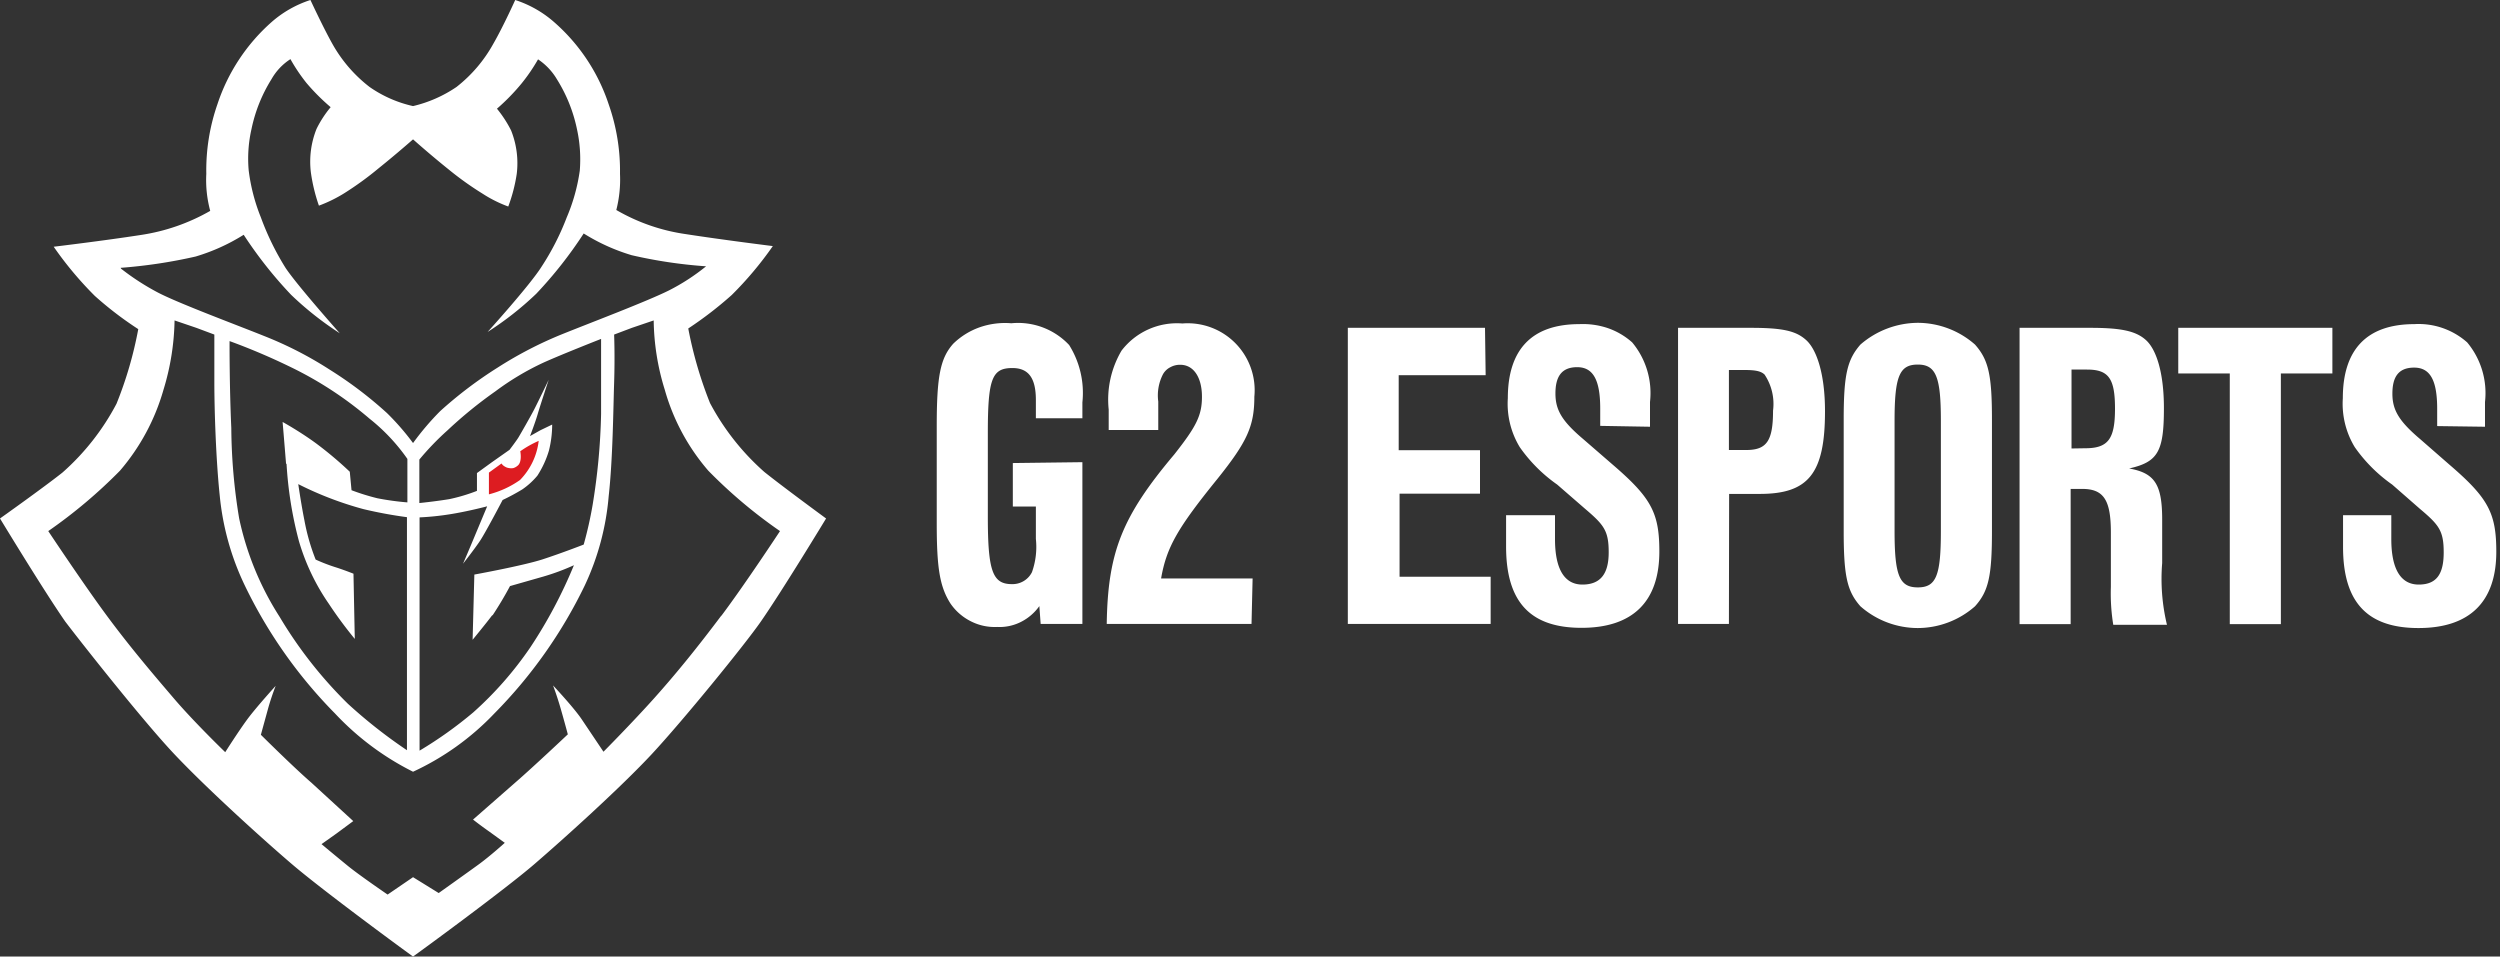 <svg id="Warstwa_1" data-name="Warstwa 1" xmlns="http://www.w3.org/2000/svg" viewBox="0 0 115 44"><rect x="0" y="0" width="115" height="44" fill="#333333" stroke="none"/><defs><style>.cls-1{fill:#fff;}.cls-2{fill:#dd1c21;fill-rule:evenodd;}</style></defs><path class="cls-1" d="M35.16,21.71a11.27,11.27,0,0,1-2.5-3.17,18.62,18.62,0,0,1-1-3.43,17.37,17.37,0,0,0,2-1.54,16.21,16.21,0,0,0,1.89-2.25s-2.33-.29-4-.55a8.84,8.84,0,0,1-3.2-1.11A5.65,5.65,0,0,0,28.52,8,9.23,9.23,0,0,0,28,4.8,8.61,8.61,0,0,0,25.47,1,5.07,5.07,0,0,0,23.7,0s-.55,1.22-1,2A6.52,6.52,0,0,1,21,4a6,6,0,0,1-2,.88A5.64,5.64,0,0,1,17,4a6.52,6.52,0,0,1-1.72-2c-.42-.75-1-2-1-2a5.07,5.07,0,0,0-1.77,1A8.66,8.66,0,0,0,10,4.8,9.23,9.23,0,0,0,9.49,8a5.44,5.44,0,0,0,.18,1.7,9.1,9.1,0,0,1-3.2,1.11c-1.67.26-4,.54-4,.54a16.29,16.29,0,0,0,1.89,2.26,16.12,16.12,0,0,0,2,1.53,17.87,17.87,0,0,1-1,3.43,11.1,11.1,0,0,1-2.49,3.17C2,22.43,0,23.85,0,23.85s2,3.3,3,4.74c.76,1,3.56,4.55,5,6.08s4,3.86,5.44,5.09S18.74,43.82,19,44h0c.26-.18,4.2-3.06,5.57-4.24s4-3.55,5.43-5.09,4.25-5,5-6.08c1-1.44,3-4.74,3-4.74S36.06,22.43,35.16,21.71ZM5.55,12.32A23.35,23.35,0,0,0,9,11.8a9,9,0,0,0,2.21-1,19.31,19.31,0,0,0,2.18,2.76,14.78,14.78,0,0,0,2.24,1.77s-1.94-2.18-2.49-3A12.41,12.41,0,0,1,12,10a8.59,8.59,0,0,1-.56-2.16,6.14,6.14,0,0,1,.13-1.91,7,7,0,0,1,.92-2.29,2.64,2.64,0,0,1,.87-.92,8.14,8.14,0,0,0,.74,1.1,9.7,9.7,0,0,0,1.11,1.11,5,5,0,0,0-.65,1,4.06,4.06,0,0,0-.26,2,7.94,7.94,0,0,0,.37,1.53,6.46,6.46,0,0,0,1.18-.58,14.81,14.81,0,0,0,1.58-1.15C18.24,7.08,19,6.41,19,6.41s.76.68,1.62,1.37a14.64,14.64,0,0,0,1.58,1.13,5.92,5.92,0,0,0,1.18.59A7.42,7.42,0,0,0,23.77,8a4.06,4.06,0,0,0-.26-2,5.41,5.41,0,0,0-.65-1A9.61,9.61,0,0,0,24,3.83a8.21,8.21,0,0,0,.75-1.1,2.84,2.84,0,0,1,.87.92,7,7,0,0,1,.92,2.29,6.46,6.46,0,0,1,.13,1.91A8.48,8.48,0,0,1,26.07,10a11.84,11.84,0,0,1-1.16,2.27c-.54.86-2.48,3-2.48,3a14.59,14.59,0,0,0,2.24-1.76,19.4,19.4,0,0,0,2.18-2.77,9,9,0,0,0,2.21,1,21.88,21.88,0,0,0,3.42.51,9.63,9.63,0,0,1-1.71,1.11c-1,.5-3.64,1.5-4.88,2a18,18,0,0,0-3,1.55,19.08,19.08,0,0,0-2.64,2A12.5,12.5,0,0,0,19,20.38,11.55,11.55,0,0,0,17.8,19a18.39,18.39,0,0,0-2.64-2,17.17,17.17,0,0,0-3-1.54c-1.24-.5-3.93-1.5-4.89-2a11.23,11.23,0,0,1-1.7-1.1Zm17.1,16c.29-.44.56-.89.81-1.36L25,26.52A10.46,10.46,0,0,0,26.4,26a21.74,21.74,0,0,1-2,3.77,16.31,16.31,0,0,1-2.63,3,18.74,18.74,0,0,1-2.47,1.76V23.8a12.46,12.46,0,0,0,1.37-.14c.84-.13,1.74-.37,1.74-.37l-.56,1.34c-.21.51-.55,1.3-.55,1.3s.52-.66.78-1.05S23.12,23,23.12,23a9.93,9.93,0,0,0,.91-.49,3.45,3.45,0,0,0,.69-.63,4.45,4.45,0,0,0,.53-1.15,4.93,4.93,0,0,0,.15-1.2l-.54.26-.48.27s.24-.62.35-1,.51-1.59.51-1.59-.48,1-.66,1.35-.64,1.15-.73,1.3-.41.57-.41.57l-.81.57-.69.5v.82a8.06,8.06,0,0,1-1.27.38c-.67.11-1.38.18-1.38.18v-2a12.58,12.58,0,0,1,1.29-1.34A20.07,20.07,0,0,1,22.79,18,12.46,12.46,0,0,1,25,16.68c.89-.4,2.65-1.09,2.65-1.09s0,1.67,0,3.46a29.27,29.27,0,0,1-.39,4.18,18,18,0,0,1-.41,1.82s-1,.39-1.89.68-3.14.7-3.14.7l-.08,3S22.35,28.69,22.65,28.29Zm-9.47-7a17.84,17.84,0,0,0,.57,3.57,10,10,0,0,0,1.38,2.89,19.12,19.12,0,0,0,1.19,1.61l-.06-3s-.35-.14-.74-.27a8,8,0,0,1-1-.38A9.58,9.58,0,0,1,14,23.92c-.14-.69-.28-1.65-.28-1.65a15.74,15.74,0,0,0,3,1.15,20,20,0,0,0,2,.37v5.07c0,1.61,0,5.65,0,5.65A23,23,0,0,1,16,32.37a19.81,19.81,0,0,1-3.14-4A13.6,13.6,0,0,1,11,23.84a26.22,26.22,0,0,1-.36-4.15c-.09-2-.08-4-.08-4a29.51,29.51,0,0,1,2.8,1.19A16.89,16.89,0,0,1,17,19.26a8.73,8.73,0,0,1,1.74,1.85l0,2a12.39,12.39,0,0,1-1.38-.19,10.22,10.22,0,0,1-1.19-.37l-.08-.85a17.11,17.11,0,0,0-1.53-1.29c-.76-.56-1.56-1-1.56-1s.08.94.16,1.94Zm20,7c-1.09,1.45-2.06,2.65-3.08,3.79s-2.34,2.47-2.34,2.47-.63-.94-1-1.49-1.32-1.56-1.32-1.56.18.47.35,1.06.33,1.19.33,1.19S24.51,35.3,23.7,36l-1.94,1.7s.3.24.77.57l.69.5s-.66.6-1.21,1-1.83,1.31-1.83,1.31L19,40.35l-1.17.8s-1.29-.88-1.83-1.32-1.21-1-1.21-1l.69-.49.77-.57L14.32,36C13.52,35.31,12,33.8,12,33.8l.33-1.2c.1-.36.22-.71.35-1.05,0,0-.91,1-1.32,1.56s-1,1.49-1,1.49S8.94,33.23,8,32.13s-2-2.34-3.08-3.8-2.7-3.9-2.7-3.9a23,23,0,0,0,3.3-2.78,9.85,9.85,0,0,0,2-3.72,11.5,11.5,0,0,0,.51-3.19l1,.34.83.31s0,1,0,2.21.07,3.51.25,5.22a12.24,12.24,0,0,0,1.15,4.11,21.88,21.88,0,0,0,4.15,5.89A12.7,12.7,0,0,0,19,35.5a12.27,12.27,0,0,0,3.74-2.68,21.92,21.92,0,0,0,4.16-5.89A12,12,0,0,0,28,22.82c.19-1.71.21-4,.25-5.22s0-2.21,0-2.21l.82-.31,1-.34a11.14,11.14,0,0,0,.51,3.19,9.71,9.71,0,0,0,2,3.72,22.49,22.49,0,0,0,3.3,2.78s-1.61,2.45-2.7,3.9Z"/><path class="cls-2" d="M23.93,20.74s.11.52-.13.69a.54.54,0,0,1-.18.1.5.5,0,0,1-.21,0,.44.44,0,0,1-.19-.07.4.4,0,0,1-.15-.14l-.58.42v1a4.34,4.34,0,0,0,1.43-.66,3.08,3.08,0,0,0,.86-1.8,4.75,4.75,0,0,0-.85.48Z"/><path class="cls-1" d="M49.79,21.26V28.7H47.87l-.06-.82a2.3,2.3,0,0,1-.85.73,2.17,2.17,0,0,1-1.09.23,2.41,2.41,0,0,1-1.21-.26,2.48,2.48,0,0,1-.94-.82c-.49-.77-.63-1.63-.63-3.68V19.61c0-2.29.16-3.13.76-3.8a3.34,3.34,0,0,1,1.23-.76,3.55,3.55,0,0,1,1.44-.18,3.22,3.22,0,0,1,2.66,1,4.15,4.15,0,0,1,.61,2.64v.73H47.65v-.84c0-1-.33-1.47-1.08-1.47-.94,0-1.13.49-1.13,3v3.84c0,2.51.22,3.1,1.11,3.1a1,1,0,0,0,.92-.55,3.47,3.47,0,0,0,.18-1.53V23.3H46.59v-2Zm7.78,7.44H50.91c.05-3.3.7-4.94,3.11-7.8,1-1.27,1.27-1.78,1.27-2.65s-.37-1.47-1-1.47a.91.91,0,0,0-.45.11.81.81,0,0,0-.34.32,2.12,2.12,0,0,0-.22,1.26v1.31H51v-.94a4.44,4.44,0,0,1,.59-2.71,3.21,3.21,0,0,1,2.8-1.25,3.08,3.08,0,0,1,3.31,3.37c0,1.35-.33,2.07-1.7,3.78-1.84,2.27-2.34,3.15-2.59,4.58h4.21ZM68.34,17.26h-4v3.45h3.74v2H64.38v3.82h4.19V28.7H62V15.08h6.31Zm5.27,2.33v-.8c0-1.32-.33-1.9-1.06-1.9s-1,.45-1,1.21.3,1.27,1.28,2.1l1.35,1.17c1.78,1.53,2.15,2.22,2.15,4,0,2.31-1.23,3.51-3.58,3.51s-3.47-1.18-3.47-3.74V23.7h2.25v1.1c0,1.37.43,2.09,1.26,2.09S74,26.4,74,25.41s-.21-1.26-1.08-2l-1.29-1.12a7,7,0,0,1-1.72-1.72,3.85,3.85,0,0,1-.55-2.25c0-2.26,1.12-3.41,3.29-3.41a3.59,3.59,0,0,1,1.3.18,3.3,3.3,0,0,1,1.13.66,3.64,3.64,0,0,1,.82,2.74v1.14Zm5.92,9.11H77.19V15.08h3.33c1.49,0,2.1.14,2.57.57s.86,1.53.86,3.27c0,2.86-.76,3.8-3,3.8H79.54Zm.8-8c.94,0,1.23-.42,1.23-1.81a2.43,2.43,0,0,0-.39-1.66c-.16-.15-.39-.21-.92-.21h-.72v3.68Zm11.3,3.74c0,2.07-.16,2.76-.78,3.45a4,4,0,0,1-2.63,1,4,4,0,0,1-2.64-1c-.61-.69-.77-1.38-.77-3.45V19.3c0-2.06.16-2.75.77-3.45a4.07,4.07,0,0,1,2.64-1,4,4,0,0,1,2.63,1c.62.7.78,1.39.78,3.45Zm-4.48,0c0,2.05.23,2.58,1.07,2.58s1.06-.53,1.06-2.58V19.35c0-2-.22-2.58-1.06-2.58s-1.07.53-1.07,2.58Zm8.1,4.27H92.9V15.08h3.23c1.43,0,2.12.14,2.59.57s.82,1.49.82,3.12c0,2-.27,2.48-1.6,2.78,1.17.21,1.52.72,1.52,2.35v2a9.05,9.05,0,0,0,.22,2.84H97.21A9,9,0,0,1,97.1,27V24.49c0-1.49-.33-2-1.32-2h-.53Zm.67-8.09c1.06,0,1.37-.43,1.37-1.82S97,17,96,17h-.71v3.63Zm9,8.09h-2.35V17.18h-2.37v-2.1h7.09v2.1h-2.37Zm7.19-9.11v-.8c0-1.32-.33-1.89-1.06-1.89s-1,.44-1,1.2.31,1.27,1.29,2.1l1.34,1.17c1.78,1.53,2.15,2.22,2.15,4,0,2.31-1.23,3.51-3.58,3.51s-3.47-1.18-3.47-3.73V23.7H110v1.1c0,1.37.43,2.09,1.26,2.09s1.15-.49,1.15-1.48-.21-1.26-1.09-2l-1.28-1.12a7,7,0,0,1-1.72-1.72,3.85,3.85,0,0,1-.55-2.25c0-2.26,1.12-3.41,3.29-3.41a3.37,3.37,0,0,1,2.43.84,3.64,3.64,0,0,1,.82,2.74v1.14Z"/></svg>